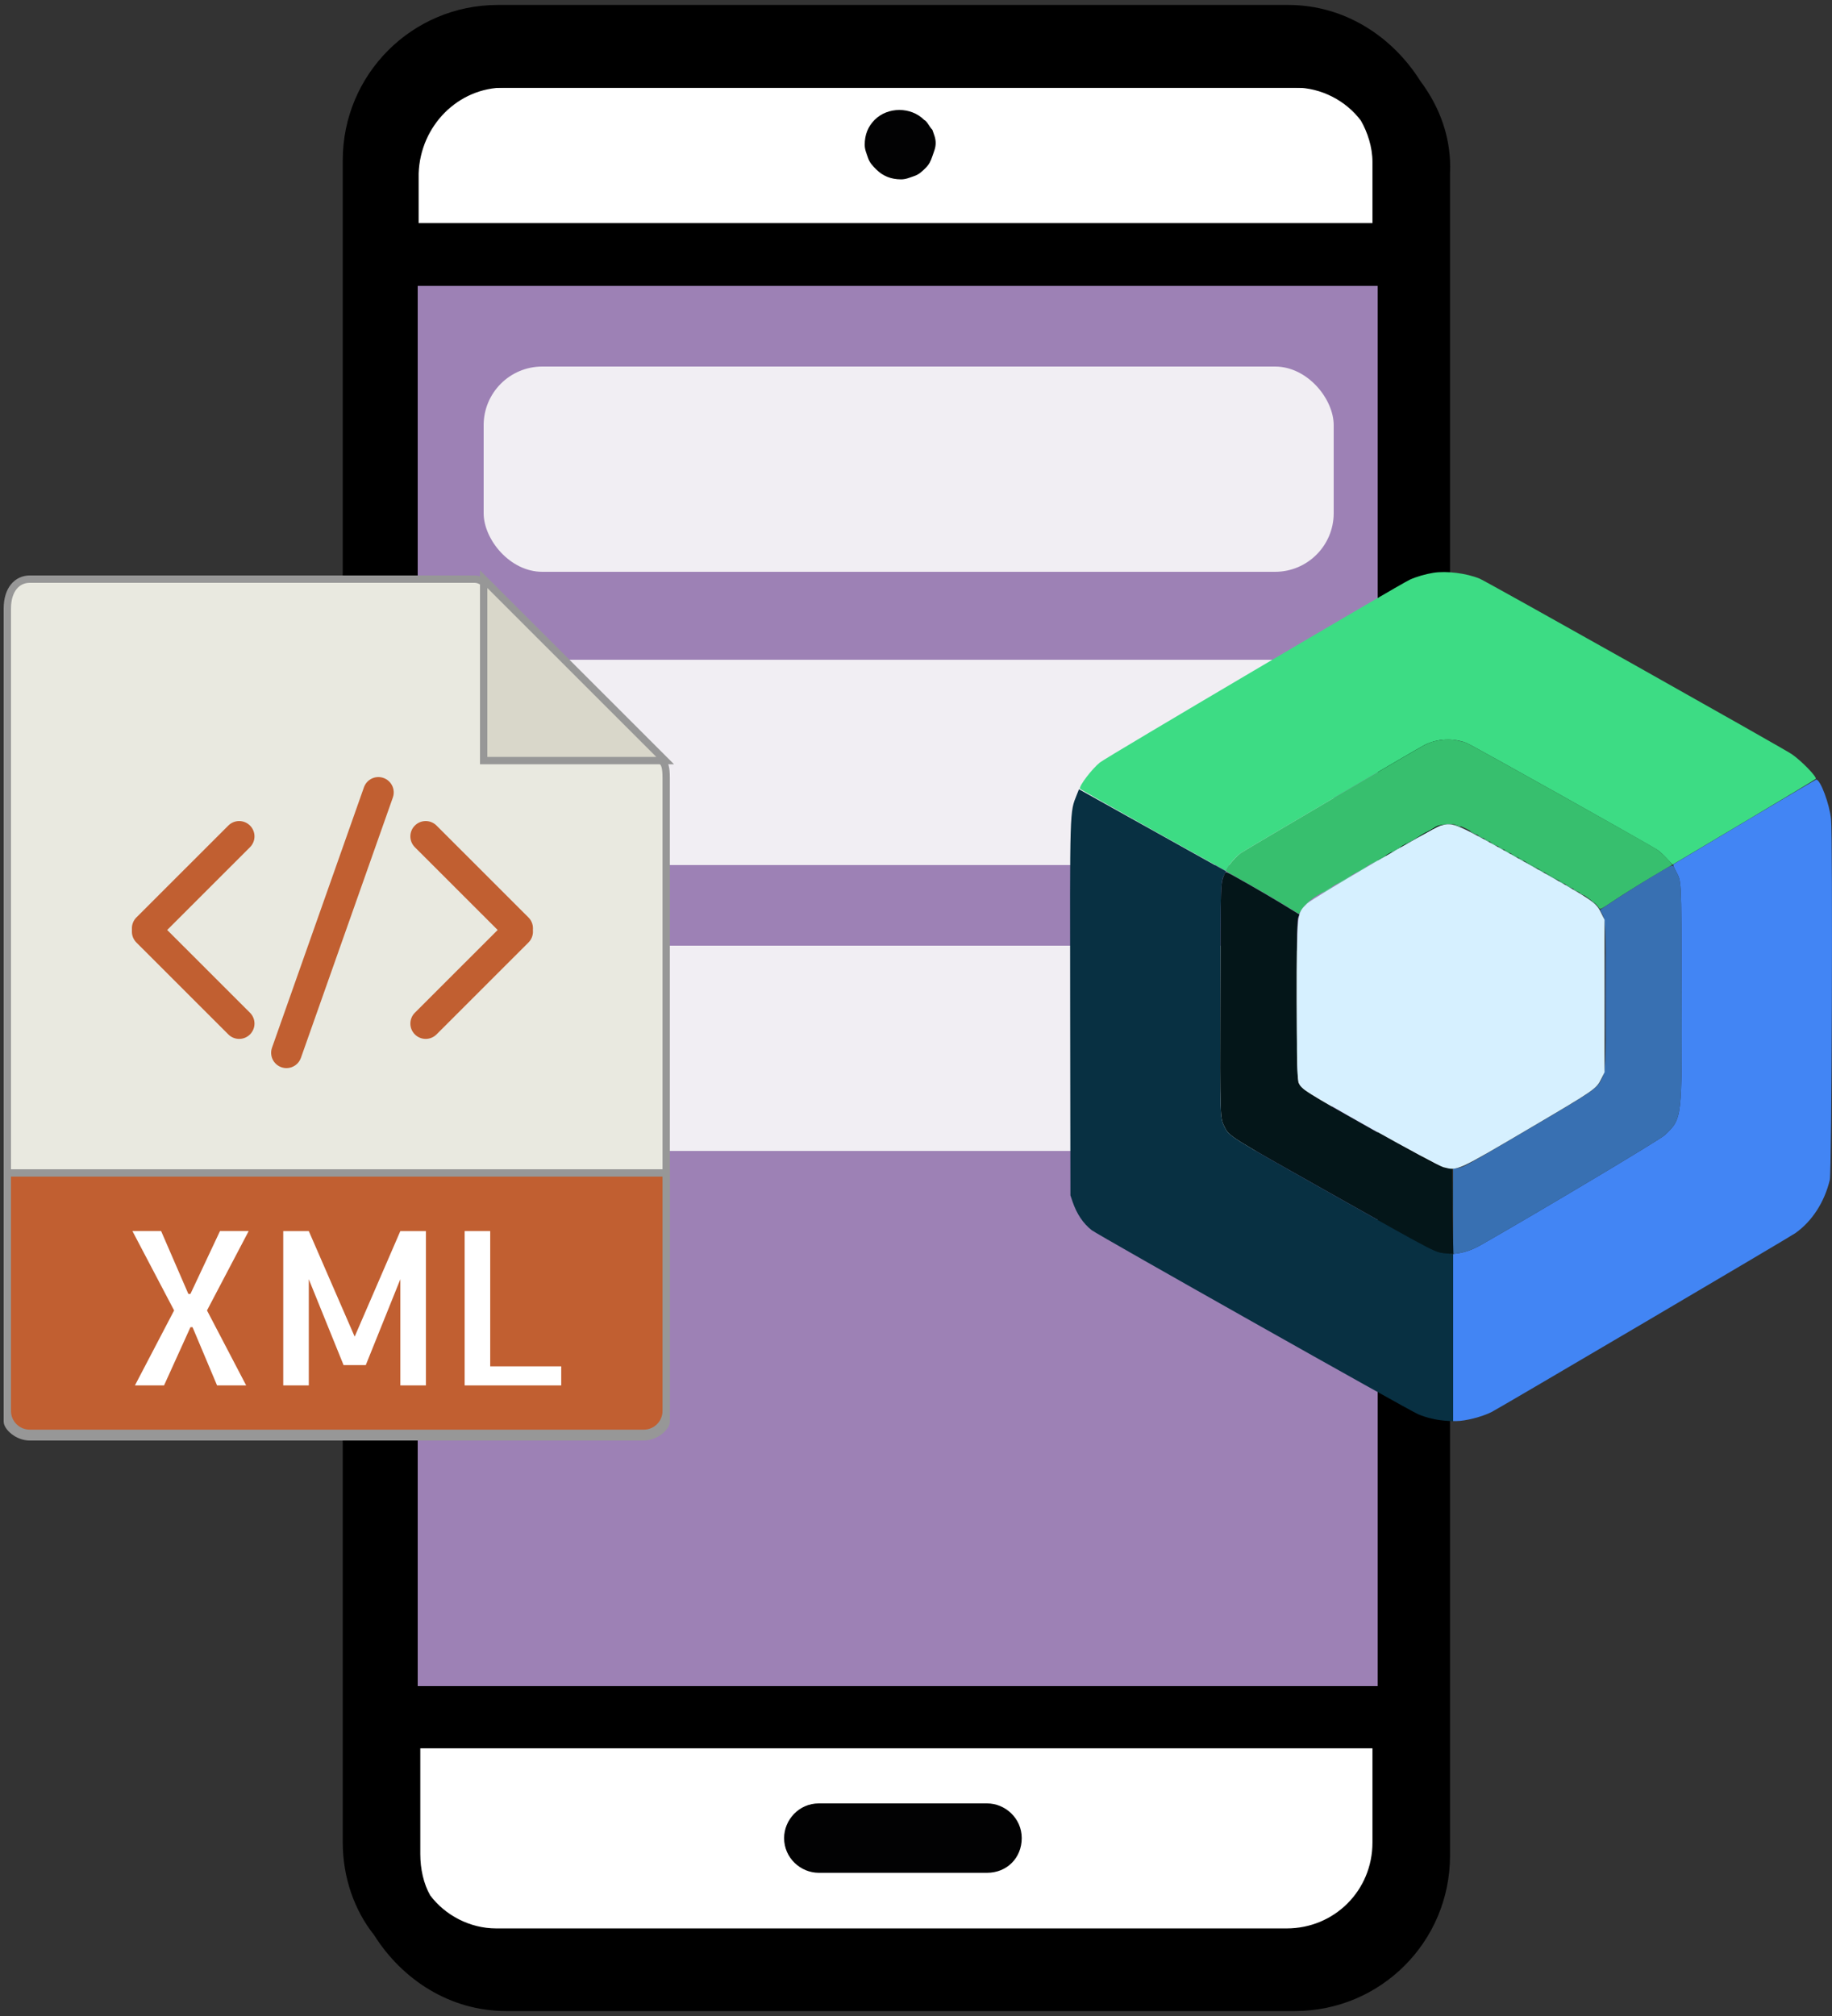 <?xml version="1.0" encoding="UTF-8"?>
<svg width="250px" height="275px" viewBox="0 0 250 275" version="1.1" xmlns="http://www.w3.org/2000/svg" xmlns:xlink="http://www.w3.org/1999/xlink">
    <rect x="0" y="0" width="250" height="275" fill="#333333" stroke="none"/>
    <!-- Generator: Sketch 43.2 (39069) - http://www.bohemiancoding.com/sketch -->
    <title>Group 17</title>
    <desc>Created with Sketch.</desc>
    <defs></defs>
    <g id="Page-1" stroke="none" stroke-width="1" fill="none" fill-rule="evenodd">
        <g id="Group-17" transform="translate(1, 0)">
            <g id="Group-9-Copy" transform="translate(45, 0)">
                <rect id="Rectangle-2" fill="#FFFFFF" x="6" y="12" width="140" height="252" rx="8"></rect>
                <path d="M73.576,16.352 C75.378,14.549 78.531,14.549 80.332,16.352 C81.233,17.254 81.683,18.381 81.683,19.734 C81.683,20.41 81.458,20.861 81.233,21.537 C81.008,22.213 80.557,22.664 80.107,23.115 C79.206,24.016 78.08,24.467 76.729,24.467 C76.053,24.467 75.603,24.242 74.927,24.016 C74.252,23.791 73.802,23.34 73.351,22.889 C72.901,22.439 72.676,21.988 72.45,21.311 C72.225,20.635 72,20.184 72,19.508 C72,18.832 72.225,18.381 72.45,17.705 C72.901,17.254 73.126,16.578 73.576,16.352 Z" id="Shape-Copy" fill="#020203" fill-rule="nonzero" transform="translate(76.842, 19.734) scale(-1, 1) translate(-76.842, -19.734) "></path>
                <path d="M88.698,246 C91.401,246 93.427,248.254 93.427,250.734 C93.427,253.439 91.176,255.467 88.698,255.467 L65.729,255.467 C63.027,255.467 61,253.439 61,250.734 C61,248.029 63.252,246 65.729,246 L88.698,246 Z" id="Shape" fill="#020203" fill-rule="nonzero" transform="translate(77.214, 250.734) scale(-1, 1) translate(-77.214, -250.734) "></path>
                <path d="M141.311,39.898 L11.376,39.898 L11.376,229.016 L141.537,229.016 L141.537,39.898 L141.311,39.898 Z M129.827,11.947 L86.815,11.947 L21.96,11.947 C18.357,11.947 14.979,13.75 12.953,16.455 C12.052,18.033 11.376,20.061 11.376,22.09 L11.376,30.43 L86.815,30.43 L141.537,30.43 L141.537,23.668 C141.311,17.131 136.132,11.947 129.827,11.947 Z M4.846,11.045 C8.674,4.959 15.204,0.676 22.861,0.676 L130.727,0.676 C142.437,0.676 151.895,10.143 151.895,21.865 L151.895,251.332 C151.895,256.066 150.319,260.574 147.617,263.955 C143.788,270.041 137.258,274.324 129.601,274.324 L21.96,274.324 C10.25,274.324 0.792,264.857 0.792,253.135 L0.792,23.668 C0.567,18.934 2.143,14.652 4.846,11.045 Z M11.376,238.709 L11.376,251.332 C11.376,257.869 16.556,263.053 23.086,263.053 L86.815,263.053 L130.953,263.053 C134.556,263.053 137.933,261.25 139.96,258.545 C140.861,256.967 141.311,254.939 141.311,252.91 L141.311,238.484 L86.815,238.484 L11.376,238.484 L11.376,238.709 Z" id="Shape" fill="#000000" fill-rule="nonzero" transform="translate(76.333, 137.5) scale(-1, 1) translate(-76.333, -137.5) "></path>
                <rect id="Rectangle-12" fill="#9D81B5" x="11" y="39" width="131" height="191"></rect>
            </g>
            <rect id="Rectangle-15-Copy-2" fill="#F1EEF3" x="65" y="129" width="116" height="28" rx="8"></rect>
            <rect id="Rectangle-15-Copy" fill="#F1EEF3" x="65" y="90" width="116" height="28" rx="8"></rect>
            <path d="M63.741,79 L3.059,79 C1.37,79 0,80.368 0,83.024 L0,193.911 C0,194.632 1.37,196 3.059,196 L86.85,196 C88.54,196 89.909,194.632 89.909,193.911 L89.909,106.115 C89.909,104.661 89.715,104.193 89.372,103.848 L65.042,79.537 C64.697,79.194 64.229,79 63.741,79 Z" id="Shape" stroke="#979797" fill="#E9E9E0" fill-rule="nonzero"></path>
            <polygon id="Shape" stroke="#979797" fill="#D9D7CA" fill-rule="nonzero" points="65 79 65 103.756 89.775 103.756"></polygon>
            <path d="M86.85,195.518 L3.059,195.518 C1.37,195.518 0,194.149 0,192.461 L0,160 L89.909,160 L89.909,192.461 C89.909,194.149 88.54,195.518 86.85,195.518 Z" id="Shape" stroke="#979797" fill="#C15F31" fill-rule="nonzero"></path>
            <g id="Group" transform="translate(17, 167)" fill-rule="nonzero" fill="#FFFFFF">
                <polygon id="Shape" points="10.247 11.755 15.593 21.982 11.621 21.982 8.275 14.041 7.989 14.041 4.386 21.982 0.413 21.982 5.76 11.755 0.071 0.928 3.987 0.928 7.702 9.499 7.989 9.499 12.02 0.928 15.936 0.928"></polygon>
                <polygon id="Shape" points="36.632 0.93 40.12 0.93 40.12 21.982 36.632 21.982 36.632 7.499 31.915 19.21 28.885 19.21 24.139 7.499 24.139 21.982 20.651 21.982 20.651 0.93 24.139 0.93 30.399 15.328"></polygon>
                <polygon id="Shape" points="48.895 0.93 48.895 19.383 58.587 19.383 58.587 21.982 45.408 21.982 45.408 0.93"></polygon>
            </g>
            <path d="M19.091,128.715 C18.556,128.715 18.021,128.51 17.613,128.103 C16.796,127.286 16.796,125.965 17.613,125.148 L30.159,112.613 C30.976,111.796 32.298,111.796 33.115,112.613 C33.933,113.43 33.933,114.75 33.115,115.567 L20.57,128.103 C20.162,128.51 19.627,128.715 19.091,128.715 Z" id="Shape" fill="#C15F31" fill-rule="nonzero"></path>
            <path d="M31.637,141.715 C31.102,141.715 30.566,141.51 30.159,141.103 L17.613,128.567 C16.796,127.75 16.796,126.43 17.613,125.613 C18.431,124.796 19.752,124.796 20.57,125.613 L33.115,138.148 C33.933,138.965 33.933,140.286 33.115,141.103 C32.707,141.51 32.172,141.715 31.637,141.715 Z" id="Shape" fill="#C15F31" fill-rule="nonzero"></path>
            <path d="M57.091,141.715 C56.556,141.715 56.021,141.51 55.613,141.103 C54.796,140.286 54.796,138.965 55.613,138.148 L68.159,125.613 C68.976,124.796 70.298,124.796 71.115,125.613 C71.933,126.43 71.933,127.75 71.115,128.567 L58.57,141.103 C58.162,141.51 57.627,141.715 57.091,141.715 Z" id="Shape" fill="#C15F31" fill-rule="nonzero"></path>
            <path d="M69.637,128.715 C69.102,128.715 68.566,128.51 68.159,128.103 L55.613,115.567 C54.796,114.75 54.796,113.43 55.613,112.613 C56.431,111.796 57.752,111.796 58.57,112.613 L71.115,125.148 C71.933,125.965 71.933,127.286 71.115,128.103 C70.707,128.51 70.172,128.715 69.637,128.715 Z" id="Shape" fill="#C15F31" fill-rule="nonzero"></path>
            <path d="M38.092,145.7 C37.862,145.7 37.625,145.66 37.395,145.579 C36.306,145.195 35.735,144.002 36.12,142.913 L48.665,107.395 C49.052,106.307 50.24,105.734 51.333,106.121 C52.423,106.505 52.994,107.698 52.609,108.787 L40.063,144.305 C39.76,145.165 38.953,145.7 38.092,145.7 Z" id="Shape" fill="#C15F31" fill-rule="nonzero"></path>
            <rect id="Rectangle-15" fill="#F1EEF3" x="65" y="50" width="116" height="28" rx="8"></rect>
            <g id="Group-7" transform="translate(145, 78)">
                <path d="M49.6,0.136 C48.542,0.302 47.28,0.67 46.398,1.068 C45.027,1.688 4.943,25.321 4.098,26.008 C2.989,26.91 1.243,29.201 1.372,29.586 C1.394,29.651 5.88,32.198 11.342,35.249 L21.273,40.794 L21.595,40.238 C21.943,39.638 22.655,38.86 23.29,38.386 C23.766,38.03 47.536,24.056 48.391,23.629 C50.152,22.749 52.253,22.639 54.104,23.329 C54.75,23.57 79.232,37.284 80.207,37.952 C80.479,38.138 81.05,38.664 81.473,39.121 L82.244,39.95 L92.002,34.145 C97.368,30.952 101.775,28.293 101.794,28.236 C101.902,27.912 99.789,25.748 98.506,24.87 C97.334,24.067 56.88,1.33 55.916,0.933 C54.126,0.194 51.408,-0.149 49.6,0.136 M52.482,34.532 C52.615,34.566 52.884,34.647 53.081,34.711 C53.335,34.794 53.403,34.79 53.312,34.7 C53.242,34.63 52.972,34.549 52.713,34.52 C52.453,34.492 52.349,34.497 52.482,34.532 M49.137,35.106 C48.447,35.529 48.427,35.629 49.108,35.245 C49.802,34.855 49.851,34.82 49.701,34.825 C49.64,34.827 49.386,34.954 49.137,35.106 M54.591,35.356 C54.591,35.389 54.807,35.527 55.072,35.661 C55.337,35.796 55.554,35.879 55.554,35.846 C55.554,35.813 55.337,35.676 55.072,35.541 C54.807,35.407 54.591,35.323 54.591,35.356 M46.912,36.421 C46.186,36.851 45.554,37.295 45.976,37.078 C46.392,36.865 47.843,35.986 47.843,35.948 C47.843,35.871 47.814,35.885 46.912,36.421 M55.675,35.955 C55.675,35.988 55.837,36.099 56.036,36.201 C56.235,36.304 56.398,36.361 56.398,36.328 C56.398,36.294 56.235,36.184 56.036,36.082 C55.837,35.979 55.675,35.922 55.675,35.955 M56.518,36.435 C56.518,36.468 56.681,36.579 56.88,36.682 C57.078,36.784 57.241,36.841 57.241,36.808 C57.241,36.775 57.078,36.664 56.88,36.561 C56.681,36.459 56.518,36.402 56.518,36.435 M57.362,36.917 C57.362,36.95 57.578,37.087 57.844,37.222 C58.108,37.357 58.326,37.44 58.326,37.407 C58.326,37.374 58.108,37.236 57.844,37.102 C57.578,36.967 57.362,36.884 57.362,36.917 M44.5,37.834 C44.152,38.036 43.867,38.23 43.867,38.263 C43.867,38.33 44.939,37.736 45.127,37.566 C45.33,37.38 45.145,37.46 44.5,37.834 M58.446,37.516 C58.446,37.549 58.609,37.659 58.807,37.762 C59.006,37.864 59.169,37.921 59.169,37.888 C59.169,37.855 59.006,37.744 58.807,37.642 C58.609,37.539 58.446,37.483 58.446,37.516 M59.289,37.996 C59.289,38.029 59.452,38.14 59.651,38.242 C59.849,38.345 60.012,38.401 60.012,38.368 C60.012,38.335 59.849,38.224 59.651,38.122 C59.452,38.019 59.289,37.963 59.289,37.996 M60.133,38.477 C60.133,38.51 60.349,38.648 60.615,38.782 C60.88,38.917 61.097,39 61.097,38.967 C61.097,38.934 60.88,38.797 60.615,38.662 C60.349,38.527 60.133,38.444 60.133,38.477 M42.213,39.181 C41.487,39.612 40.855,40.056 41.277,39.839 C41.693,39.625 43.145,38.747 43.145,38.708 C43.145,38.632 43.116,38.646 42.213,39.181 M61.217,39.076 C61.217,39.109 61.38,39.22 61.579,39.322 C61.777,39.425 61.94,39.482 61.94,39.449 C61.94,39.416 61.777,39.305 61.579,39.202 C61.38,39.1 61.217,39.043 61.217,39.076 M62.121,39.588 C62.187,39.655 62.62,39.915 63.084,40.165 C63.548,40.415 63.874,40.565 63.807,40.498 C63.741,40.43 63.307,40.17 62.844,39.92 C62.38,39.67 62.054,39.52 62.121,39.588 M39.801,40.595 C39.453,40.797 39.168,40.99 39.168,41.024 C39.168,41.091 40.24,40.497 40.428,40.327 C40.632,40.141 40.446,40.22 39.801,40.595 M63.988,40.636 C63.988,40.669 64.151,40.78 64.35,40.883 C64.548,40.985 64.711,41.042 64.711,41.009 C64.711,40.976 64.548,40.865 64.35,40.763 C64.151,40.66 63.988,40.603 63.988,40.636 M64.892,41.148 C64.958,41.216 65.392,41.475 65.856,41.726 C66.32,41.976 66.645,42.125 66.578,42.058 C66.512,41.99 66.078,41.73 65.615,41.48 C65.151,41.23 64.826,41.081 64.892,41.148 M37.514,41.942 C36.788,42.372 36.157,42.816 36.578,42.6 C36.995,42.386 38.446,41.507 38.446,41.469 C38.446,41.392 38.417,41.407 37.514,41.942 M66.759,42.197 C66.759,42.23 66.922,42.341 67.121,42.443 C67.319,42.546 67.482,42.602 67.482,42.569 C67.482,42.536 67.319,42.426 67.121,42.323 C66.922,42.221 66.759,42.164 66.759,42.197 M67.603,42.678 C67.603,42.711 67.819,42.849 68.085,42.983 C68.349,43.118 68.567,43.201 68.567,43.168 C68.567,43.135 68.349,42.998 68.085,42.863 C67.819,42.729 67.603,42.646 67.603,42.678 M35.102,43.356 C34.754,43.558 34.47,43.751 34.47,43.785 C34.47,43.851 35.541,43.258 35.729,43.087 C35.933,42.902 35.747,42.981 35.102,43.356 M68.687,43.277 C68.687,43.31 68.85,43.421 69.048,43.524 C69.247,43.626 69.41,43.683 69.41,43.65 C69.41,43.617 69.247,43.506 69.048,43.404 C68.85,43.301 68.687,43.244 68.687,43.277 M69.53,43.758 C69.53,43.791 69.693,43.901 69.892,44.004 C70.091,44.106 70.253,44.163 70.253,44.13 C70.253,44.097 70.091,43.986 69.892,43.884 C69.693,43.781 69.53,43.724 69.53,43.758 M70.614,44.389 C70.78,44.507 71.16,44.818 71.458,45.079 L72,45.555 L71.55,45.076 C71.303,44.813 70.924,44.502 70.707,44.386 C70.327,44.181 70.324,44.181 70.614,44.389 M32.233,45.294 L31.879,45.684 L32.271,45.332 C32.636,45.003 32.718,44.904 32.625,44.904 C32.604,44.904 32.428,45.079 32.233,45.294" id="path0" fill="#3DDC84"></path>
                <path d="M50.56,22.951 C49.686,23.078 49.172,23.239 48.391,23.629 C47.535,24.057 23.766,38.031 23.288,38.387 C22.395,39.054 21.13,40.663 21.341,40.864 C21.372,40.894 22.644,41.617 24.168,42.47 C25.693,43.324 27.911,44.62 29.099,45.35 L31.258,46.677 L31.706,45.987 C31.953,45.607 32.364,45.141 32.619,44.951 C32.875,44.761 33.111,44.576 33.144,44.539 C33.369,44.294 49.72,34.807 50.196,34.646 C50.549,34.527 51.189,34.441 51.76,34.437 C52.726,34.43 52.945,34.491 54.289,35.138 C54.488,35.234 58.28,37.349 62.716,39.838 C70.846,44.4 71.559,44.852 72.188,45.837 C72.362,46.109 72.363,46.108 74.35,44.781 C75.443,44.05 77.654,42.669 79.264,41.712 L82.19,39.972 L81.954,39.647 C81.649,39.227 80.537,38.168 80.072,37.855 C79.133,37.221 54.682,23.544 54.104,23.33 C53.468,23.093 51.943,22.802 51.495,22.832 C51.375,22.84 50.954,22.894 50.56,22.951" id="path1" fill="#37BF6E"></path>
                <path d="M92.181,34.05 C86.913,37.188 82.524,39.802 82.428,39.857 C82.283,39.942 82.319,40.087 82.642,40.722 C83.49,42.385 83.433,41.282 83.478,56.967 C83.531,74.931 83.579,74.514 81.181,76.842 C80.599,77.407 64.778,86.858 56.225,91.75 C55.01,92.446 53.945,92.835 52.873,92.976 L52.301,93.052 L52.301,104.448 L52.301,115.844 L52.767,115.844 C53.997,115.844 56.264,115.259 57.546,114.612 C58.616,114.072 98.238,90.75 98.988,90.218 C101.281,88.596 102.968,85.992 103.703,82.942 C103.964,81.86 104.12,36.362 103.872,33.769 C103.673,31.691 102.415,28.328 101.842,28.341 C101.796,28.342 97.45,30.911 92.181,34.05 M73.082,57.867 C73.082,63.05 73.097,65.17 73.115,62.579 C73.133,59.988 73.133,55.748 73.115,53.156 C73.097,50.565 73.082,52.685 73.082,57.867" id="path2" fill="#4285F4"></path>
                <path d="M79.432,41.597 C77.953,42.478 75.75,43.856 74.536,44.66 L72.328,46.122 L72.606,46.623 C73.105,47.528 73.145,48.358 73.143,57.89 C73.14,67.544 73.112,68.077 72.555,69.202 C71.899,70.524 71.643,70.7 62.723,75.944 C53.887,81.137 53.71,81.234 52.854,81.351 L52.301,81.427 L52.301,87.24 L52.301,93.052 L52.873,92.976 C53.945,92.835 55.01,92.446 56.225,91.75 C64.778,86.858 80.599,77.407 81.181,76.842 C83.579,74.514 83.531,74.931 83.478,56.967 C83.433,41.292 83.489,42.384 82.648,40.734 C82.182,39.819 82.61,39.704 79.432,41.597" id="path3" fill="#3870B2"></path>
                <path d="M21.084,41.261 C20.539,42.632 20.564,41.858 20.524,58.212 C20.484,74.628 20.479,74.452 21.09,75.692 C21.739,77.01 21.608,76.928 35.313,84.64 C50.932,93.429 49.686,92.789 51.568,92.99 L52.341,93.073 L52.261,90.084 C52.217,88.44 52.181,85.813 52.181,84.245 L52.181,81.394 L51.718,81.394 C50.807,81.394 50.023,80.994 41.211,76.036 C32.156,70.941 31.628,70.607 31.203,69.691 C30.904,69.045 30.848,48.054 31.144,47.22 L31.312,46.745 L28.945,45.296 C26.749,43.952 21.891,41.175 21.424,40.996 C21.275,40.939 21.184,41.01 21.084,41.261" id="path4" fill="#041619"></path>
                <path d="M0.942,30.412 C-0.031,32.854 -0.003,31.952 0.037,60.088 L0.072,85.055 L0.356,85.895 C0.927,87.579 1.815,88.903 2.986,89.814 C3.793,90.443 46.285,114.391 47.514,114.91 C48.651,115.39 49.951,115.701 51.22,115.797 L52.301,115.878 L52.301,104.473 L52.301,93.068 L51.548,92.988 C49.689,92.789 50.917,93.421 35.313,84.64 C21.608,76.928 21.739,77.01 21.09,75.692 C20.479,74.452 20.484,74.628 20.524,58.212 C20.564,41.75 20.543,42.372 21.126,41.207 L21.303,40.855 L12.079,35.707 C7.006,32.876 2.492,30.359 2.048,30.112 L1.24,29.664 L0.942,30.412 M52.235,85.235 C52.235,87.381 52.251,88.258 52.271,87.186 C52.291,86.113 52.291,84.358 52.271,83.285 C52.251,82.212 52.235,83.089 52.235,85.235" id="path5" fill="#083042"></path>
                <path d="M50.518,34.64 C49.554,34.91 33.165,44.49 32.381,45.242 C30.949,46.615 30.98,46.325 30.977,58.476 C30.975,70.08 30.941,69.607 31.86,70.512 C32.628,71.268 49.912,80.953 50.976,81.224 C52.918,81.718 52.69,81.822 62.964,75.776 C71.665,70.656 71.836,70.537 72.509,69.18 L72.964,68.263 L72.964,57.867 L72.964,47.472 L72.511,46.559 C71.762,45.049 71.675,44.99 62.363,39.754 C52.349,34.124 52.355,34.126 50.518,34.64" id="path6" fill="#D6F0FF"></path>
            </g>
        </g>
    </g>
</svg>
